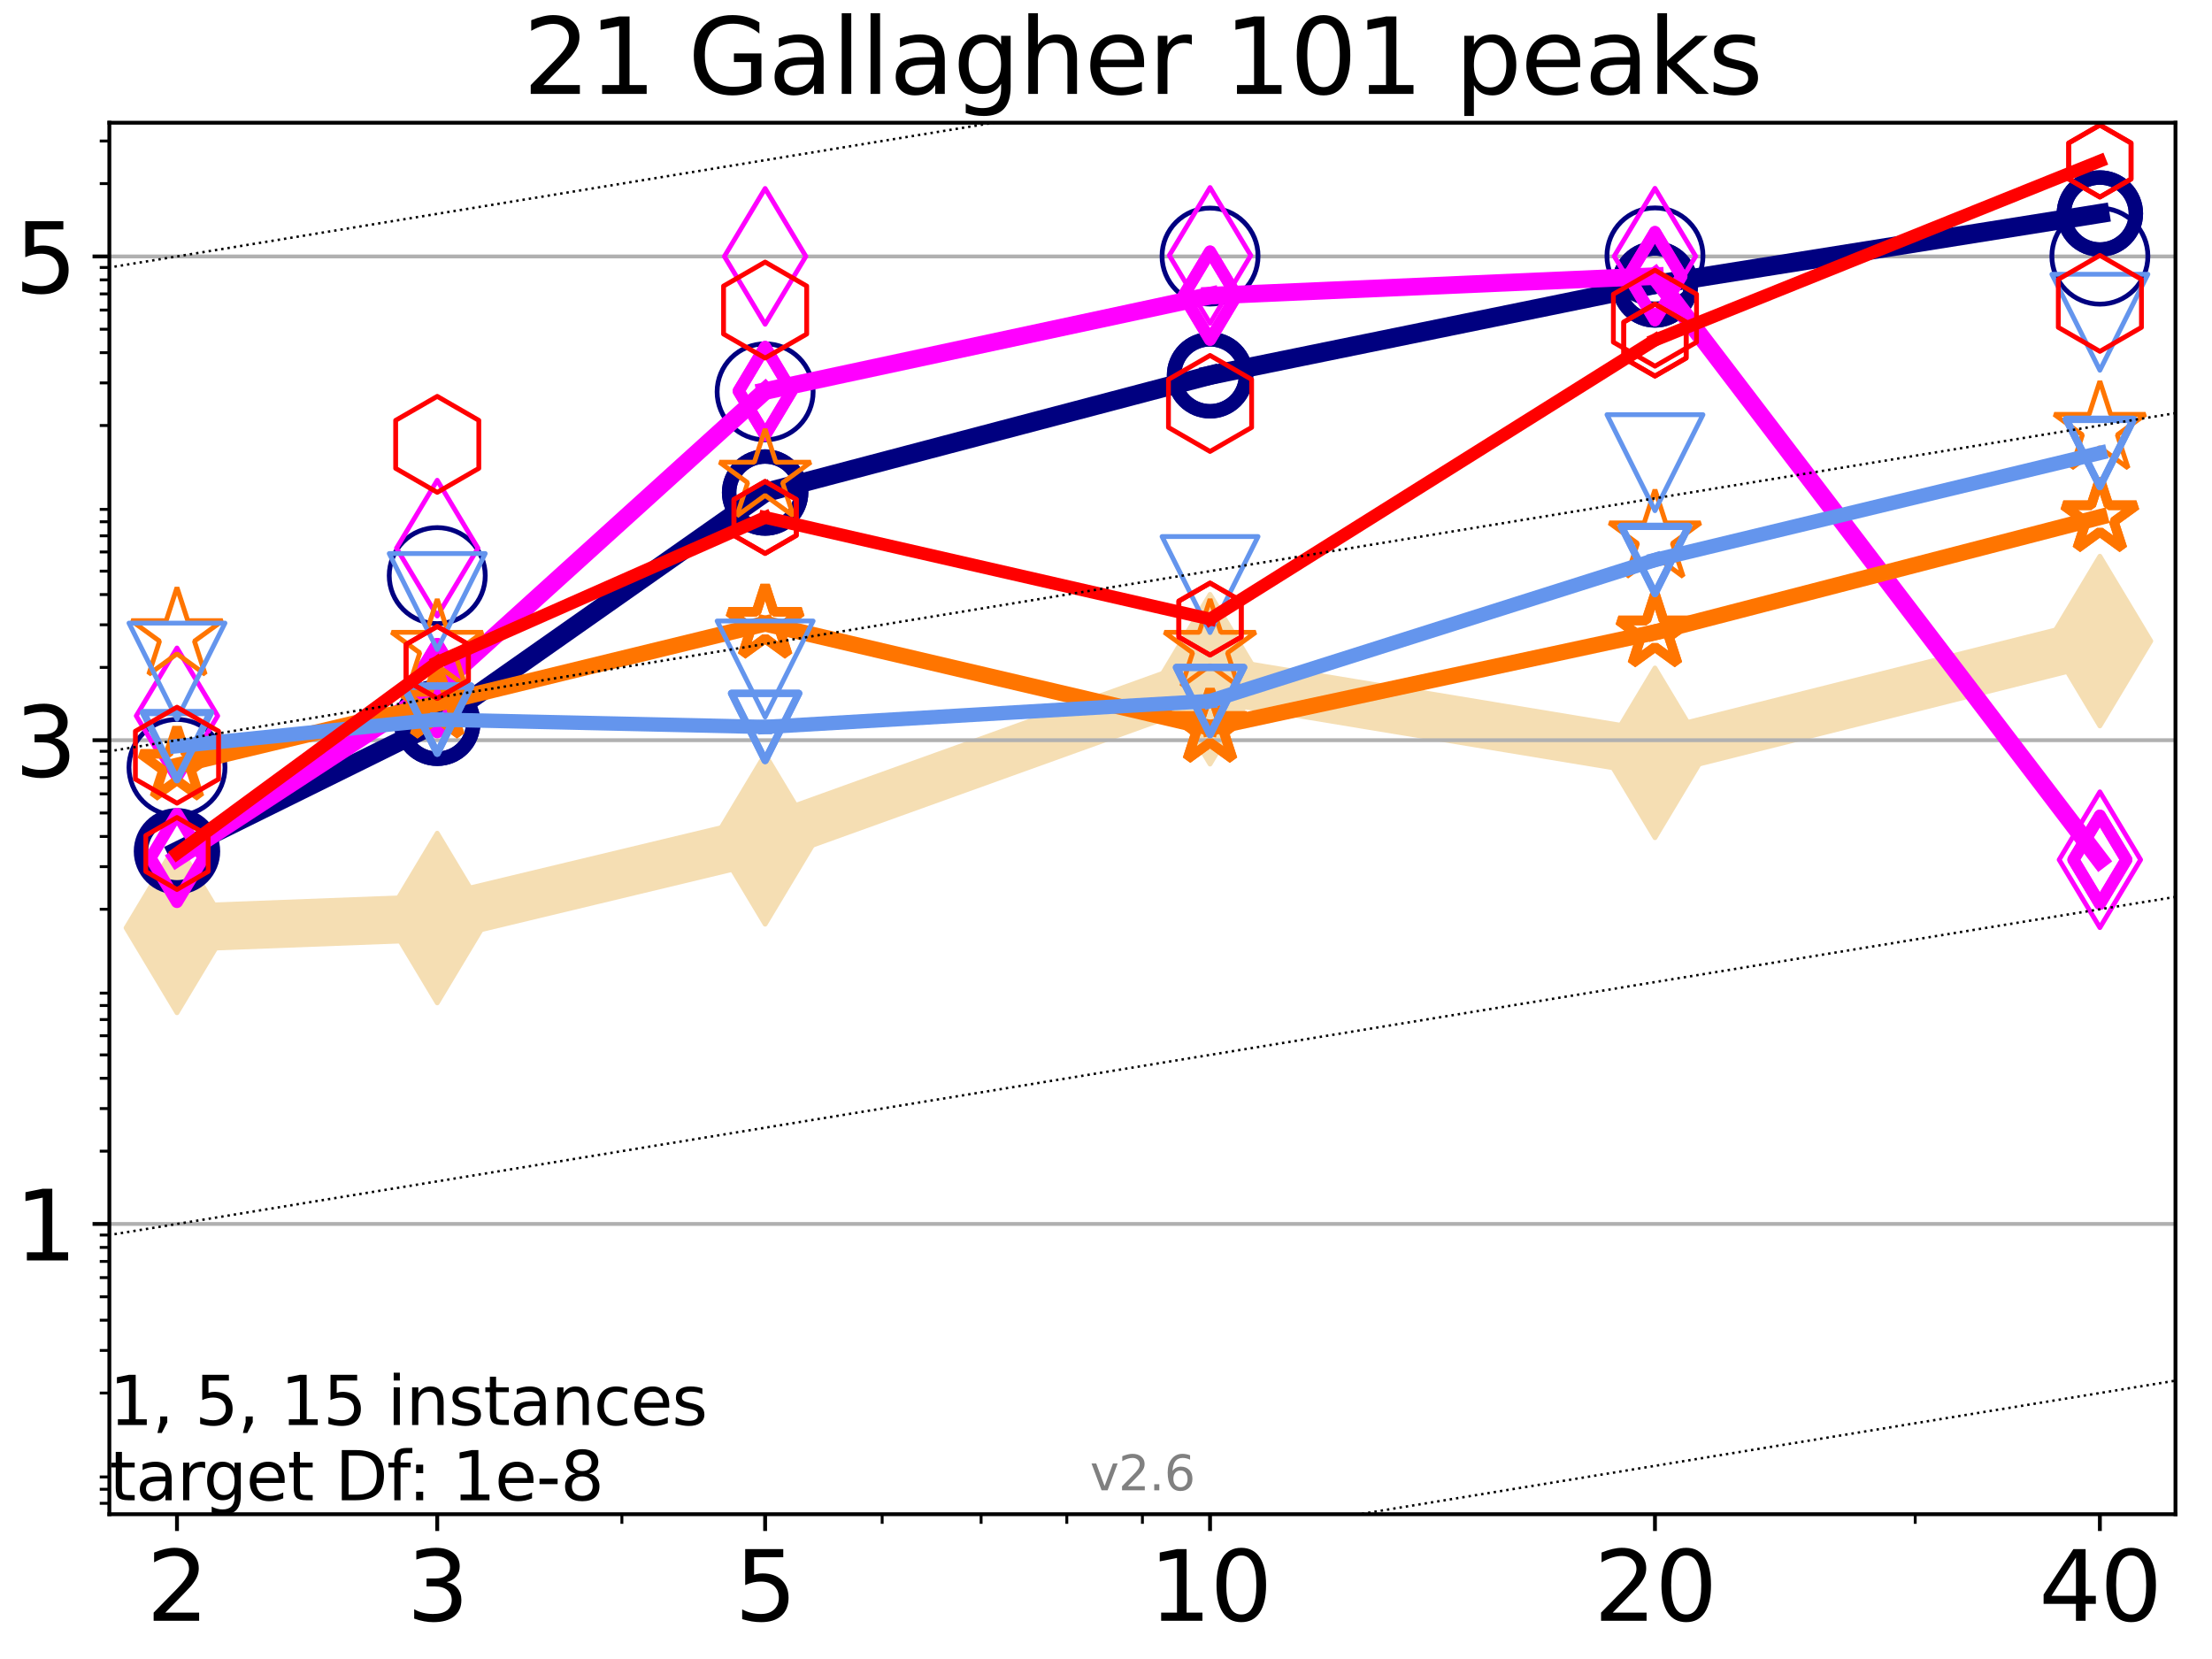 <?xml version="1.0" encoding="utf-8" standalone="no"?>
<!DOCTYPE svg PUBLIC "-//W3C//DTD SVG 1.1//EN"
  "http://www.w3.org/Graphics/SVG/1.1/DTD/svg11.dtd">
<svg xmlns:xlink="http://www.w3.org/1999/xlink" width="460.8pt" height="345.6pt" viewBox="0 0 460.8 345.6" xmlns="http://www.w3.org/2000/svg" version="1.1">
 <defs>
  <style type="text/css">*{stroke-linejoin: round; stroke-linecap: butt}</style>
 </defs>
 <g id="figure_1">
  <g id="patch_1">
   <path d="M 0 345.6 
L 460.8 345.6 
L 460.8 0 
L 0 0 
z
" style="fill: #ffffff"/>
  </g>
  <g id="axes_1">
   <g id="patch_2">
    <path d="M 22.78 315.44 
L 453.192 315.44 
L 453.192 25.56 
L 22.78 25.56 
z
" style="fill: #ffffff"/>
   </g>
   <g id="line2d_1">
    <path d="M 36.868 193.297 
L 91.085 191.241 
L 159.39 174.847 
L 252.074 141.499 
L 344.758 156.831 
L 437.443 133.548 
" clip-path="url(#pf8ba780c6e)" style="fill: none; stroke: #f5deb3; stroke-width: 10; stroke-linecap: square"/>
    <defs>
     <path id="m708b7baf75" d="M -0 17.678 
L 10.607 0 
L 0 -17.678 
L -10.607 -0 
z
" style="stroke: #f5deb3; stroke-linejoin: miter"/>
    </defs>
    <g clip-path="url(#pf8ba780c6e)">
     <use xlink:href="#m708b7baf75" x="36.868" y="193.297" style="fill: #f5deb3; stroke: #f5deb3; stroke-linejoin: miter"/>
     <use xlink:href="#m708b7baf75" x="91.085" y="191.241" style="fill: #f5deb3; stroke: #f5deb3; stroke-linejoin: miter"/>
     <use xlink:href="#m708b7baf75" x="159.39" y="174.847" style="fill: #f5deb3; stroke: #f5deb3; stroke-linejoin: miter"/>
     <use xlink:href="#m708b7baf75" x="252.074" y="141.499" style="fill: #f5deb3; stroke: #f5deb3; stroke-linejoin: miter"/>
     <use xlink:href="#m708b7baf75" x="344.758" y="156.831" style="fill: #f5deb3; stroke: #f5deb3; stroke-linejoin: miter"/>
     <use xlink:href="#m708b7baf75" x="437.443" y="133.548" style="fill: #f5deb3; stroke: #f5deb3; stroke-linejoin: miter"/>
    </g>
   </g>
   <g id="matplotlib.axis_1">
    <g id="xtick_1">
     <g id="line2d_2">
      <defs>
       <path id="m4e458f4259" d="M 0 0 
L 0 3.5 
" style="stroke: #000000; stroke-width: 0.8"/>
      </defs>
      <g>
       <use xlink:href="#m4e458f4259" x="36.868" y="315.44" style="stroke: #000000; stroke-width: 0.8"/>
      </g>
     </g>
     <g id="text_1">
      <!-- 2 -->
      <g transform="translate(30.506 337.637)scale(0.2 -0.2)">
       <defs>
        <path id="DejaVuSans-32" d="M 1228 531 
L 3431 531 
L 3431 0 
L 469 0 
L 469 531 
Q 828 903 1448 1529 
Q 2069 2156 2228 2338 
Q 2531 2678 2651 2914 
Q 2772 3150 2772 3378 
Q 2772 3750 2511 3984 
Q 2250 4219 1831 4219 
Q 1534 4219 1204 4116 
Q 875 4013 500 3803 
L 500 4441 
Q 881 4594 1212 4672 
Q 1544 4750 1819 4750 
Q 2544 4750 2975 4387 
Q 3406 4025 3406 3419 
Q 3406 3131 3298 2873 
Q 3191 2616 2906 2266 
Q 2828 2175 2409 1742 
Q 1991 1309 1228 531 
z
" transform="scale(0.016)"/>
       </defs>
       <use xlink:href="#DejaVuSans-32"/>
      </g>
     </g>
    </g>
    <g id="xtick_2">
     <g id="line2d_3">
      <g>
       <use xlink:href="#m4e458f4259" x="91.085" y="315.44" style="stroke: #000000; stroke-width: 0.8"/>
      </g>
     </g>
     <g id="text_2">
      <!-- 3 -->
      <g transform="translate(84.723 337.637)scale(0.2 -0.2)">
       <defs>
        <path id="DejaVuSans-33" d="M 2597 2516 
Q 3050 2419 3304 2112 
Q 3559 1806 3559 1356 
Q 3559 666 3084 287 
Q 2609 -91 1734 -91 
Q 1441 -91 1130 -33 
Q 819 25 488 141 
L 488 750 
Q 750 597 1062 519 
Q 1375 441 1716 441 
Q 2309 441 2620 675 
Q 2931 909 2931 1356 
Q 2931 1769 2642 2001 
Q 2353 2234 1838 2234 
L 1294 2234 
L 1294 2753 
L 1863 2753 
Q 2328 2753 2575 2939 
Q 2822 3125 2822 3475 
Q 2822 3834 2567 4026 
Q 2313 4219 1838 4219 
Q 1578 4219 1281 4162 
Q 984 4106 628 3988 
L 628 4550 
Q 988 4650 1302 4700 
Q 1616 4750 1894 4750 
Q 2613 4750 3031 4423 
Q 3450 4097 3450 3541 
Q 3450 3153 3228 2886 
Q 3006 2619 2597 2516 
z
" transform="scale(0.016)"/>
       </defs>
       <use xlink:href="#DejaVuSans-33"/>
      </g>
     </g>
    </g>
    <g id="xtick_3">
     <g id="line2d_4">
      <g>
       <use xlink:href="#m4e458f4259" x="159.39" y="315.44" style="stroke: #000000; stroke-width: 0.8"/>
      </g>
     </g>
     <g id="text_3">
      <!-- 5 -->
      <g transform="translate(153.028 337.637)scale(0.2 -0.2)">
       <defs>
        <path id="DejaVuSans-35" d="M 691 4666 
L 3169 4666 
L 3169 4134 
L 1269 4134 
L 1269 2991 
Q 1406 3038 1543 3061 
Q 1681 3084 1819 3084 
Q 2600 3084 3056 2656 
Q 3513 2228 3513 1497 
Q 3513 744 3044 326 
Q 2575 -91 1722 -91 
Q 1428 -91 1123 -41 
Q 819 9 494 109 
L 494 744 
Q 775 591 1075 516 
Q 1375 441 1709 441 
Q 2250 441 2565 725 
Q 2881 1009 2881 1497 
Q 2881 1984 2565 2268 
Q 2250 2553 1709 2553 
Q 1456 2553 1204 2497 
Q 953 2441 691 2322 
L 691 4666 
z
" transform="scale(0.016)"/>
       </defs>
       <use xlink:href="#DejaVuSans-35"/>
      </g>
     </g>
    </g>
    <g id="xtick_4">
     <g id="line2d_5">
      <g>
       <use xlink:href="#m4e458f4259" x="252.074" y="315.44" style="stroke: #000000; stroke-width: 0.8"/>
      </g>
     </g>
     <g id="text_4">
      <!-- 10 -->
      <g transform="translate(239.349 337.637)scale(0.2 -0.2)">
       <defs>
        <path id="DejaVuSans-31" d="M 794 531 
L 1825 531 
L 1825 4091 
L 703 3866 
L 703 4441 
L 1819 4666 
L 2450 4666 
L 2450 531 
L 3481 531 
L 3481 0 
L 794 0 
L 794 531 
z
" transform="scale(0.016)"/>
        <path id="DejaVuSans-30" d="M 2034 4250 
Q 1547 4250 1301 3770 
Q 1056 3291 1056 2328 
Q 1056 1369 1301 889 
Q 1547 409 2034 409 
Q 2525 409 2770 889 
Q 3016 1369 3016 2328 
Q 3016 3291 2770 3770 
Q 2525 4250 2034 4250 
z
M 2034 4750 
Q 2819 4750 3233 4129 
Q 3647 3509 3647 2328 
Q 3647 1150 3233 529 
Q 2819 -91 2034 -91 
Q 1250 -91 836 529 
Q 422 1150 422 2328 
Q 422 3509 836 4129 
Q 1250 4750 2034 4750 
z
" transform="scale(0.016)"/>
       </defs>
       <use xlink:href="#DejaVuSans-31"/>
       <use xlink:href="#DejaVuSans-30" x="63.623"/>
      </g>
     </g>
    </g>
    <g id="xtick_5">
     <g id="line2d_6">
      <g>
       <use xlink:href="#m4e458f4259" x="344.758" y="315.44" style="stroke: #000000; stroke-width: 0.8"/>
      </g>
     </g>
     <g id="text_5">
      <!-- 20 -->
      <g transform="translate(332.033 337.637)scale(0.2 -0.2)">
       <use xlink:href="#DejaVuSans-32"/>
       <use xlink:href="#DejaVuSans-30" x="63.623"/>
      </g>
     </g>
    </g>
    <g id="xtick_6">
     <g id="line2d_7">
      <g>
       <use xlink:href="#m4e458f4259" x="437.443" y="315.44" style="stroke: #000000; stroke-width: 0.8"/>
      </g>
     </g>
     <g id="text_6">
      <!-- 40 -->
      <g transform="translate(424.718 337.637)scale(0.2 -0.2)">
       <defs>
        <path id="DejaVuSans-34" d="M 2419 4116 
L 825 1625 
L 2419 1625 
L 2419 4116 
z
M 2253 4666 
L 3047 4666 
L 3047 1625 
L 3713 1625 
L 3713 1100 
L 3047 1100 
L 3047 0 
L 2419 0 
L 2419 1100 
L 313 1100 
L 313 1709 
L 2253 4666 
z
" transform="scale(0.016)"/>
       </defs>
       <use xlink:href="#DejaVuSans-34"/>
       <use xlink:href="#DejaVuSans-30" x="63.623"/>
      </g>
     </g>
    </g>
    <g id="xtick_7">
     <g id="line2d_8">
      <defs>
       <path id="m55a3ae2975" d="M 0 0 
L 0 2 
" style="stroke: #000000; stroke-width: 0.6"/>
      </defs>
      <g>
       <use xlink:href="#m55a3ae2975" x="129.552" y="315.44" style="stroke: #000000; stroke-width: 0.6"/>
      </g>
     </g>
    </g>
    <g id="xtick_8">
     <g id="line2d_9">
      <g>
       <use xlink:href="#m55a3ae2975" x="183.769" y="315.44" style="stroke: #000000; stroke-width: 0.6"/>
      </g>
     </g>
    </g>
    <g id="xtick_9">
     <g id="line2d_10">
      <g>
       <use xlink:href="#m55a3ae2975" x="204.381" y="315.44" style="stroke: #000000; stroke-width: 0.6"/>
      </g>
     </g>
    </g>
    <g id="xtick_10">
     <g id="line2d_11">
      <g>
       <use xlink:href="#m55a3ae2975" x="222.237" y="315.44" style="stroke: #000000; stroke-width: 0.6"/>
      </g>
     </g>
    </g>
    <g id="xtick_11">
     <g id="line2d_12">
      <g>
       <use xlink:href="#m55a3ae2975" x="237.986" y="315.44" style="stroke: #000000; stroke-width: 0.6"/>
      </g>
     </g>
    </g>
    <g id="xtick_12">
     <g id="line2d_13">
      <g>
       <use xlink:href="#m55a3ae2975" x="398.975" y="315.44" style="stroke: #000000; stroke-width: 0.6"/>
      </g>
     </g>
    </g>
   </g>
   <g id="matplotlib.axis_2">
    <g id="ytick_1">
     <g id="line2d_14">
      <path d="M 22.78 254.974 
L 453.192 254.974 
" clip-path="url(#pf8ba780c6e)" style="fill: none; stroke: #b0b0b0; stroke-width: 0.8; stroke-linecap: square"/>
     </g>
     <g id="line2d_15">
      <defs>
       <path id="m5576e4baea" d="M 0 0 
L -3.5 0 
" style="stroke: #000000; stroke-width: 0.8"/>
      </defs>
      <g>
       <use xlink:href="#m5576e4baea" x="22.78" y="254.974" style="stroke: #000000; stroke-width: 0.8"/>
      </g>
     </g>
     <g id="text_7">
      <!-- 1 -->
      <g transform="translate(3.055 262.572)scale(0.2 -0.2)">
       <use xlink:href="#DejaVuSans-31"/>
      </g>
     </g>
    </g>
    <g id="ytick_2">
     <g id="line2d_16">
      <path d="M 22.78 154.196 
L 453.192 154.196 
" clip-path="url(#pf8ba780c6e)" style="fill: none; stroke: #b0b0b0; stroke-width: 0.8; stroke-linecap: square"/>
     </g>
     <g id="line2d_17">
      <g>
       <use xlink:href="#m5576e4baea" x="22.78" y="154.196" style="stroke: #000000; stroke-width: 0.8"/>
      </g>
     </g>
     <g id="text_8">
      <!-- 3 -->
      <g transform="translate(3.055 161.795)scale(0.2 -0.2)">
       <use xlink:href="#DejaVuSans-33"/>
      </g>
     </g>
    </g>
    <g id="ytick_3">
     <g id="line2d_18">
      <path d="M 22.78 53.419 
L 453.192 53.419 
" clip-path="url(#pf8ba780c6e)" style="fill: none; stroke: #b0b0b0; stroke-width: 0.8; stroke-linecap: square"/>
     </g>
     <g id="line2d_19">
      <g>
       <use xlink:href="#m5576e4baea" x="22.78" y="53.419" style="stroke: #000000; stroke-width: 0.8"/>
      </g>
     </g>
     <g id="text_9">
      <!-- 5 -->
      <g transform="translate(3.055 61.017)scale(0.2 -0.2)">
       <use xlink:href="#DejaVuSans-35"/>
      </g>
     </g>
    </g>
    <g id="ytick_4">
     <g id="line2d_20">
      <defs>
       <path id="m12d1978dfc" d="M 0 0 
L -2 0 
" style="stroke: #000000; stroke-width: 0.6"/>
      </defs>
      <g>
       <use xlink:href="#m12d1978dfc" x="22.78" y="313.168" style="stroke: #000000; stroke-width: 0.6"/>
      </g>
     </g>
    </g>
    <g id="ytick_5">
     <g id="line2d_21">
      <g>
       <use xlink:href="#m12d1978dfc" x="22.78" y="310.245" style="stroke: #000000; stroke-width: 0.6"/>
      </g>
     </g>
    </g>
    <g id="ytick_6">
     <g id="line2d_22">
      <g>
       <use xlink:href="#m12d1978dfc" x="22.78" y="307.668" style="stroke: #000000; stroke-width: 0.6"/>
      </g>
     </g>
    </g>
    <g id="ytick_7">
     <g id="line2d_23">
      <g>
       <use xlink:href="#m12d1978dfc" x="22.78" y="290.194" style="stroke: #000000; stroke-width: 0.6"/>
      </g>
     </g>
    </g>
    <g id="ytick_8">
     <g id="line2d_24">
      <g>
       <use xlink:href="#m12d1978dfc" x="22.78" y="281.321" style="stroke: #000000; stroke-width: 0.6"/>
      </g>
     </g>
    </g>
    <g id="ytick_9">
     <g id="line2d_25">
      <g>
       <use xlink:href="#m12d1978dfc" x="22.78" y="275.025" style="stroke: #000000; stroke-width: 0.6"/>
      </g>
     </g>
    </g>
    <g id="ytick_10">
     <g id="line2d_26">
      <g>
       <use xlink:href="#m12d1978dfc" x="22.78" y="270.142" style="stroke: #000000; stroke-width: 0.6"/>
      </g>
     </g>
    </g>
    <g id="ytick_11">
     <g id="line2d_27">
      <g>
       <use xlink:href="#m12d1978dfc" x="22.78" y="266.152" style="stroke: #000000; stroke-width: 0.6"/>
      </g>
     </g>
    </g>
    <g id="ytick_12">
     <g id="line2d_28">
      <g>
       <use xlink:href="#m12d1978dfc" x="22.78" y="262.779" style="stroke: #000000; stroke-width: 0.6"/>
      </g>
     </g>
    </g>
    <g id="ytick_13">
     <g id="line2d_29">
      <g>
       <use xlink:href="#m12d1978dfc" x="22.78" y="259.857" style="stroke: #000000; stroke-width: 0.6"/>
      </g>
     </g>
    </g>
    <g id="ytick_14">
     <g id="line2d_30">
      <g>
       <use xlink:href="#m12d1978dfc" x="22.78" y="257.279" style="stroke: #000000; stroke-width: 0.6"/>
      </g>
     </g>
    </g>
    <g id="ytick_15">
     <g id="line2d_31">
      <g>
       <use xlink:href="#m12d1978dfc" x="22.78" y="239.805" style="stroke: #000000; stroke-width: 0.6"/>
      </g>
     </g>
    </g>
    <g id="ytick_16">
     <g id="line2d_32">
      <g>
       <use xlink:href="#m12d1978dfc" x="22.78" y="230.932" style="stroke: #000000; stroke-width: 0.6"/>
      </g>
     </g>
    </g>
    <g id="ytick_17">
     <g id="line2d_33">
      <g>
       <use xlink:href="#m12d1978dfc" x="22.78" y="224.636" style="stroke: #000000; stroke-width: 0.6"/>
      </g>
     </g>
    </g>
    <g id="ytick_18">
     <g id="line2d_34">
      <g>
       <use xlink:href="#m12d1978dfc" x="22.78" y="219.753" style="stroke: #000000; stroke-width: 0.6"/>
      </g>
     </g>
    </g>
    <g id="ytick_19">
     <g id="line2d_35">
      <g>
       <use xlink:href="#m12d1978dfc" x="22.78" y="215.763" style="stroke: #000000; stroke-width: 0.6"/>
      </g>
     </g>
    </g>
    <g id="ytick_20">
     <g id="line2d_36">
      <g>
       <use xlink:href="#m12d1978dfc" x="22.78" y="212.39" style="stroke: #000000; stroke-width: 0.6"/>
      </g>
     </g>
    </g>
    <g id="ytick_21">
     <g id="line2d_37">
      <g>
       <use xlink:href="#m12d1978dfc" x="22.78" y="209.468" style="stroke: #000000; stroke-width: 0.6"/>
      </g>
     </g>
    </g>
    <g id="ytick_22">
     <g id="line2d_38">
      <g>
       <use xlink:href="#m12d1978dfc" x="22.78" y="206.89" style="stroke: #000000; stroke-width: 0.6"/>
      </g>
     </g>
    </g>
    <g id="ytick_23">
     <g id="line2d_39">
      <g>
       <use xlink:href="#m12d1978dfc" x="22.78" y="189.416" style="stroke: #000000; stroke-width: 0.6"/>
      </g>
     </g>
    </g>
    <g id="ytick_24">
     <g id="line2d_40">
      <g>
       <use xlink:href="#m12d1978dfc" x="22.78" y="180.543" style="stroke: #000000; stroke-width: 0.6"/>
      </g>
     </g>
    </g>
    <g id="ytick_25">
     <g id="line2d_41">
      <g>
       <use xlink:href="#m12d1978dfc" x="22.78" y="174.248" style="stroke: #000000; stroke-width: 0.6"/>
      </g>
     </g>
    </g>
    <g id="ytick_26">
     <g id="line2d_42">
      <g>
       <use xlink:href="#m12d1978dfc" x="22.78" y="169.365" style="stroke: #000000; stroke-width: 0.6"/>
      </g>
     </g>
    </g>
    <g id="ytick_27">
     <g id="line2d_43">
      <g>
       <use xlink:href="#m12d1978dfc" x="22.78" y="165.375" style="stroke: #000000; stroke-width: 0.6"/>
      </g>
     </g>
    </g>
    <g id="ytick_28">
     <g id="line2d_44">
      <g>
       <use xlink:href="#m12d1978dfc" x="22.78" y="162.001" style="stroke: #000000; stroke-width: 0.6"/>
      </g>
     </g>
    </g>
    <g id="ytick_29">
     <g id="line2d_45">
      <g>
       <use xlink:href="#m12d1978dfc" x="22.78" y="159.079" style="stroke: #000000; stroke-width: 0.6"/>
      </g>
     </g>
    </g>
    <g id="ytick_30">
     <g id="line2d_46">
      <g>
       <use xlink:href="#m12d1978dfc" x="22.78" y="156.502" style="stroke: #000000; stroke-width: 0.6"/>
      </g>
     </g>
    </g>
    <g id="ytick_31">
     <g id="line2d_47">
      <g>
       <use xlink:href="#m12d1978dfc" x="22.78" y="139.028" style="stroke: #000000; stroke-width: 0.6"/>
      </g>
     </g>
    </g>
    <g id="ytick_32">
     <g id="line2d_48">
      <g>
       <use xlink:href="#m12d1978dfc" x="22.78" y="130.155" style="stroke: #000000; stroke-width: 0.6"/>
      </g>
     </g>
    </g>
    <g id="ytick_33">
     <g id="line2d_49">
      <g>
       <use xlink:href="#m12d1978dfc" x="22.78" y="123.859" style="stroke: #000000; stroke-width: 0.6"/>
      </g>
     </g>
    </g>
    <g id="ytick_34">
     <g id="line2d_50">
      <g>
       <use xlink:href="#m12d1978dfc" x="22.78" y="118.976" style="stroke: #000000; stroke-width: 0.6"/>
      </g>
     </g>
    </g>
    <g id="ytick_35">
     <g id="line2d_51">
      <g>
       <use xlink:href="#m12d1978dfc" x="22.78" y="114.986" style="stroke: #000000; stroke-width: 0.6"/>
      </g>
     </g>
    </g>
    <g id="ytick_36">
     <g id="line2d_52">
      <g>
       <use xlink:href="#m12d1978dfc" x="22.78" y="111.613" style="stroke: #000000; stroke-width: 0.6"/>
      </g>
     </g>
    </g>
    <g id="ytick_37">
     <g id="line2d_53">
      <g>
       <use xlink:href="#m12d1978dfc" x="22.78" y="108.691" style="stroke: #000000; stroke-width: 0.6"/>
      </g>
     </g>
    </g>
    <g id="ytick_38">
     <g id="line2d_54">
      <g>
       <use xlink:href="#m12d1978dfc" x="22.78" y="106.113" style="stroke: #000000; stroke-width: 0.6"/>
      </g>
     </g>
    </g>
    <g id="ytick_39">
     <g id="line2d_55">
      <g>
       <use xlink:href="#m12d1978dfc" x="22.78" y="88.639" style="stroke: #000000; stroke-width: 0.6"/>
      </g>
     </g>
    </g>
    <g id="ytick_40">
     <g id="line2d_56">
      <g>
       <use xlink:href="#m12d1978dfc" x="22.78" y="79.766" style="stroke: #000000; stroke-width: 0.6"/>
      </g>
     </g>
    </g>
    <g id="ytick_41">
     <g id="line2d_57">
      <g>
       <use xlink:href="#m12d1978dfc" x="22.78" y="73.47" style="stroke: #000000; stroke-width: 0.6"/>
      </g>
     </g>
    </g>
    <g id="ytick_42">
     <g id="line2d_58">
      <g>
       <use xlink:href="#m12d1978dfc" x="22.78" y="68.587" style="stroke: #000000; stroke-width: 0.6"/>
      </g>
     </g>
    </g>
    <g id="ytick_43">
     <g id="line2d_59">
      <g>
       <use xlink:href="#m12d1978dfc" x="22.78" y="64.597" style="stroke: #000000; stroke-width: 0.6"/>
      </g>
     </g>
    </g>
    <g id="ytick_44">
     <g id="line2d_60">
      <g>
       <use xlink:href="#m12d1978dfc" x="22.78" y="61.224" style="stroke: #000000; stroke-width: 0.6"/>
      </g>
     </g>
    </g>
    <g id="ytick_45">
     <g id="line2d_61">
      <g>
       <use xlink:href="#m12d1978dfc" x="22.78" y="58.302" style="stroke: #000000; stroke-width: 0.6"/>
      </g>
     </g>
    </g>
    <g id="ytick_46">
     <g id="line2d_62">
      <g>
       <use xlink:href="#m12d1978dfc" x="22.78" y="55.724" style="stroke: #000000; stroke-width: 0.6"/>
      </g>
     </g>
    </g>
    <g id="ytick_47">
     <g id="line2d_63">
      <g>
       <use xlink:href="#m12d1978dfc" x="22.78" y="38.25" style="stroke: #000000; stroke-width: 0.6"/>
      </g>
     </g>
    </g>
    <g id="ytick_48">
     <g id="line2d_64">
      <g>
       <use xlink:href="#m12d1978dfc" x="22.78" y="29.377" style="stroke: #000000; stroke-width: 0.6"/>
      </g>
     </g>
    </g>
   </g>
   <g id="line2d_65">
    <path d="M 36.868 177.346 
L 91.085 150.569 
" clip-path="url(#pf8ba780c6e)" style="fill: none; stroke: #000080; stroke-width: 4; stroke-linecap: square"/>
    <defs>
     <path id="m4d6fecb166" d="M 0 7.5 
C 1.989 7.5 3.897 6.71 5.303 5.303 
C 6.71 3.897 7.5 1.989 7.5 0 
C 7.5 -1.989 6.71 -3.897 5.303 -5.303 
C 3.897 -6.71 1.989 -7.5 0 -7.5 
C -1.989 -7.5 -3.897 -6.71 -5.303 -5.303 
C -6.71 -3.897 -7.5 -1.989 -7.5 0 
C -7.5 1.989 -6.71 3.897 -5.303 5.303 
C -3.897 6.71 -1.989 7.5 0 7.5 
z
" style="stroke: #000080; stroke-width: 3"/>
    </defs>
    <g clip-path="url(#pf8ba780c6e)">
     <use xlink:href="#m4d6fecb166" x="36.868" y="177.346" style="fill-opacity: 0; stroke: #000080; stroke-width: 3"/>
     <use xlink:href="#m4d6fecb166" x="91.085" y="150.569" style="fill-opacity: 0; stroke: #000080; stroke-width: 3"/>
    </g>
   </g>
   <g id="line2d_66">
    <path d="M 91.085 150.569 
L 159.39 102.6 
" clip-path="url(#pf8ba780c6e)" style="fill: none; stroke: #000080; stroke-width: 4; stroke-linecap: square"/>
    <g clip-path="url(#pf8ba780c6e)">
     <use xlink:href="#m4d6fecb166" x="91.085" y="150.569" style="fill-opacity: 0; stroke: #000080; stroke-width: 3"/>
     <use xlink:href="#m4d6fecb166" x="159.39" y="102.6" style="fill-opacity: 0; stroke: #000080; stroke-width: 3"/>
    </g>
   </g>
   <g id="line2d_67">
    <path d="M 159.39 102.6 
L 252.074 78.179 
" clip-path="url(#pf8ba780c6e)" style="fill: none; stroke: #000080; stroke-width: 4; stroke-linecap: square"/>
    <g clip-path="url(#pf8ba780c6e)">
     <use xlink:href="#m4d6fecb166" x="159.39" y="102.6" style="fill-opacity: 0; stroke: #000080; stroke-width: 3"/>
     <use xlink:href="#m4d6fecb166" x="252.074" y="78.179" style="fill-opacity: 0; stroke: #000080; stroke-width: 3"/>
    </g>
   </g>
   <g id="line2d_68">
    <path d="M 252.074 78.179 
L 344.758 59.253 
" clip-path="url(#pf8ba780c6e)" style="fill: none; stroke: #000080; stroke-width: 4; stroke-linecap: square"/>
    <g clip-path="url(#pf8ba780c6e)">
     <use xlink:href="#m4d6fecb166" x="252.074" y="78.179" style="fill-opacity: 0; stroke: #000080; stroke-width: 3"/>
     <use xlink:href="#m4d6fecb166" x="344.758" y="59.253" style="fill-opacity: 0; stroke: #000080; stroke-width: 3"/>
    </g>
   </g>
   <g id="line2d_69">
    <path d="M 344.758 59.253 
L 437.443 44.483 
" clip-path="url(#pf8ba780c6e)" style="fill: none; stroke: #000080; stroke-width: 4; stroke-linecap: square"/>
    <g clip-path="url(#pf8ba780c6e)">
     <use xlink:href="#m4d6fecb166" x="344.758" y="59.253" style="fill-opacity: 0; stroke: #000080; stroke-width: 3"/>
     <use xlink:href="#m4d6fecb166" x="437.443" y="44.483" style="fill-opacity: 0; stroke: #000080; stroke-width: 3"/>
    </g>
   </g>
   <g id="line2d_70">
    <path d="M 437.443 44.483 
" clip-path="url(#pf8ba780c6e)" style="fill: none; stroke: #000080; stroke-width: 4; stroke-linecap: square"/>
    <g clip-path="url(#pf8ba780c6e)">
     <use xlink:href="#m4d6fecb166" x="437.443" y="44.483" style="fill-opacity: 0; stroke: #000080; stroke-width: 3"/>
    </g>
   </g>
   <g id="line2d_71"/>
   <g id="line2d_72">
    <defs>
     <path id="ma691bfbd02" d="M 0 10 
C 2.652 10 5.196 8.946 7.071 7.071 
C 8.946 5.196 10 2.652 10 0 
C 10 -2.652 8.946 -5.196 7.071 -7.071 
C 5.196 -8.946 2.652 -10 0 -10 
C -2.652 -10 -5.196 -8.946 -7.071 -7.071 
C -8.946 -5.196 -10 -2.652 -10 0 
C -10 2.652 -8.946 5.196 -7.071 7.071 
C -5.196 8.946 -2.652 10 0 10 
z
" style="stroke: #000080"/>
    </defs>
    <g clip-path="url(#pf8ba780c6e)">
     <use xlink:href="#ma691bfbd02" x="36.868" y="159.873" style="fill-opacity: 0; stroke: #000080"/>
     <use xlink:href="#ma691bfbd02" x="91.085" y="119.912" style="fill-opacity: 0; stroke: #000080"/>
     <use xlink:href="#ma691bfbd02" x="159.39" y="81.623" style="fill-opacity: 0; stroke: #000080"/>
     <use xlink:href="#ma691bfbd02" x="252.074" y="53.347" style="fill-opacity: 0; stroke: #000080"/>
     <use xlink:href="#ma691bfbd02" x="344.758" y="53.31" style="fill-opacity: 0; stroke: #000080"/>
     <use xlink:href="#ma691bfbd02" x="437.443" y="53.36" style="fill-opacity: 0; stroke: #000080"/>
    </g>
   </g>
   <g id="line2d_73">
    <path d="M 36.868 178.724 
L 91.085 143.329 
" clip-path="url(#pf8ba780c6e)" style="fill: none; stroke: #ff00ff; stroke-width: 3.667; stroke-linecap: square"/>
    <defs>
     <path id="m3dea1b6d30" d="M -0 9.192 
L 5.515 0 
L 0 -9.192 
L -5.515 -0 
z
" style="stroke: #ff00ff; stroke-width: 2.5; stroke-linejoin: miter"/>
    </defs>
    <g clip-path="url(#pf8ba780c6e)">
     <use xlink:href="#m3dea1b6d30" x="36.868" y="178.724" style="fill-opacity: 0; stroke: #ff00ff; stroke-width: 2.5; stroke-linejoin: miter"/>
     <use xlink:href="#m3dea1b6d30" x="91.085" y="143.329" style="fill-opacity: 0; stroke: #ff00ff; stroke-width: 2.5; stroke-linejoin: miter"/>
    </g>
   </g>
   <g id="line2d_74">
    <path d="M 91.085 143.329 
L 159.39 81.464 
" clip-path="url(#pf8ba780c6e)" style="fill: none; stroke: #ff00ff; stroke-width: 3.667; stroke-linecap: square"/>
    <g clip-path="url(#pf8ba780c6e)">
     <use xlink:href="#m3dea1b6d30" x="91.085" y="143.329" style="fill-opacity: 0; stroke: #ff00ff; stroke-width: 2.5; stroke-linejoin: miter"/>
     <use xlink:href="#m3dea1b6d30" x="159.39" y="81.464" style="fill-opacity: 0; stroke: #ff00ff; stroke-width: 2.5; stroke-linejoin: miter"/>
    </g>
   </g>
   <g id="line2d_75">
    <path d="M 159.39 81.464 
L 252.074 61.588 
" clip-path="url(#pf8ba780c6e)" style="fill: none; stroke: #ff00ff; stroke-width: 3.667; stroke-linecap: square"/>
    <g clip-path="url(#pf8ba780c6e)">
     <use xlink:href="#m3dea1b6d30" x="159.39" y="81.464" style="fill-opacity: 0; stroke: #ff00ff; stroke-width: 2.5; stroke-linejoin: miter"/>
     <use xlink:href="#m3dea1b6d30" x="252.074" y="61.588" style="fill-opacity: 0; stroke: #ff00ff; stroke-width: 2.5; stroke-linejoin: miter"/>
    </g>
   </g>
   <g id="line2d_76">
    <path d="M 252.074 61.588 
L 344.758 57.522 
" clip-path="url(#pf8ba780c6e)" style="fill: none; stroke: #ff00ff; stroke-width: 3.667; stroke-linecap: square"/>
    <g clip-path="url(#pf8ba780c6e)">
     <use xlink:href="#m3dea1b6d30" x="252.074" y="61.588" style="fill-opacity: 0; stroke: #ff00ff; stroke-width: 2.5; stroke-linejoin: miter"/>
     <use xlink:href="#m3dea1b6d30" x="344.758" y="57.522" style="fill-opacity: 0; stroke: #ff00ff; stroke-width: 2.5; stroke-linejoin: miter"/>
    </g>
   </g>
   <g id="line2d_77">
    <path d="M 344.758 57.522 
L 437.443 179.098 
" clip-path="url(#pf8ba780c6e)" style="fill: none; stroke: #ff00ff; stroke-width: 3.667; stroke-linecap: square"/>
    <g clip-path="url(#pf8ba780c6e)">
     <use xlink:href="#m3dea1b6d30" x="344.758" y="57.522" style="fill-opacity: 0; stroke: #ff00ff; stroke-width: 2.5; stroke-linejoin: miter"/>
     <use xlink:href="#m3dea1b6d30" x="437.443" y="179.098" style="fill-opacity: 0; stroke: #ff00ff; stroke-width: 2.5; stroke-linejoin: miter"/>
    </g>
   </g>
   <g id="line2d_78">
    <path d="M 437.443 179.098 
" clip-path="url(#pf8ba780c6e)" style="fill: none; stroke: #ff00ff; stroke-width: 3.667; stroke-linecap: square"/>
    <g clip-path="url(#pf8ba780c6e)">
     <use xlink:href="#m3dea1b6d30" x="437.443" y="179.098" style="fill-opacity: 0; stroke: #ff00ff; stroke-width: 2.5; stroke-linejoin: miter"/>
    </g>
   </g>
   <g id="line2d_79"/>
   <g id="line2d_80">
    <defs>
     <path id="md690365735" d="M -0 14.142 
L 8.485 0 
L -0 -14.142 
L -8.485 -0 
z
" style="stroke: #ff00ff; stroke-linejoin: miter"/>
    </defs>
    <g clip-path="url(#pf8ba780c6e)">
     <use xlink:href="#md690365735" x="36.868" y="149.13" style="fill-opacity: 0; stroke: #ff00ff; stroke-linejoin: miter"/>
     <use xlink:href="#md690365735" x="91.085" y="114.192" style="fill-opacity: 0; stroke: #ff00ff; stroke-linejoin: miter"/>
     <use xlink:href="#md690365735" x="159.39" y="53.407" style="fill-opacity: 0; stroke: #ff00ff; stroke-linejoin: miter"/>
     <use xlink:href="#md690365735" x="252.074" y="53.206" style="fill-opacity: 0; stroke: #ff00ff; stroke-linejoin: miter"/>
     <use xlink:href="#md690365735" x="344.758" y="53.375" style="fill-opacity: 0; stroke: #ff00ff; stroke-linejoin: miter"/>
     <use xlink:href="#md690365735" x="437.443" y="179.098" style="fill-opacity: 0; stroke: #ff00ff; stroke-linejoin: miter"/>
    </g>
   </g>
   <g id="line2d_81">
    <path d="M 36.868 159.507 
L 91.085 146.567 
" clip-path="url(#pf8ba780c6e)" style="fill: none; stroke: #ff7500; stroke-width: 3.333; stroke-linecap: square"/>
    <defs>
     <path id="mf9195f1ad0" d="M 0 -8 
L -1.796 -2.472 
L -7.608 -2.472 
L -2.906 0.944 
L -4.702 6.472 
L -0 3.056 
L 4.702 6.472 
L 2.906 0.944 
L 7.608 -2.472 
L 1.796 -2.472 
z
" style="stroke: #ff7500; stroke-width: 2; stroke-linejoin: bevel"/>
    </defs>
    <g clip-path="url(#pf8ba780c6e)">
     <use xlink:href="#mf9195f1ad0" x="36.868" y="159.507" style="fill-opacity: 0; stroke: #ff7500; stroke-width: 2; stroke-linejoin: bevel"/>
     <use xlink:href="#mf9195f1ad0" x="91.085" y="146.567" style="fill-opacity: 0; stroke: #ff7500; stroke-width: 2; stroke-linejoin: bevel"/>
    </g>
   </g>
   <g id="line2d_82">
    <path d="M 91.085 146.567 
L 159.39 129.924 
" clip-path="url(#pf8ba780c6e)" style="fill: none; stroke: #ff7500; stroke-width: 3.333; stroke-linecap: square"/>
    <g clip-path="url(#pf8ba780c6e)">
     <use xlink:href="#mf9195f1ad0" x="91.085" y="146.567" style="fill-opacity: 0; stroke: #ff7500; stroke-width: 2; stroke-linejoin: bevel"/>
     <use xlink:href="#mf9195f1ad0" x="159.39" y="129.924" style="fill-opacity: 0; stroke: #ff7500; stroke-width: 2; stroke-linejoin: bevel"/>
    </g>
   </g>
   <g id="line2d_83">
    <path d="M 159.39 129.924 
L 252.074 151.629 
" clip-path="url(#pf8ba780c6e)" style="fill: none; stroke: #ff7500; stroke-width: 3.333; stroke-linecap: square"/>
    <g clip-path="url(#pf8ba780c6e)">
     <use xlink:href="#mf9195f1ad0" x="159.39" y="129.924" style="fill-opacity: 0; stroke: #ff7500; stroke-width: 2; stroke-linejoin: bevel"/>
     <use xlink:href="#mf9195f1ad0" x="252.074" y="151.629" style="fill-opacity: 0; stroke: #ff7500; stroke-width: 2; stroke-linejoin: bevel"/>
    </g>
   </g>
   <g id="line2d_84">
    <path d="M 252.074 151.629 
L 344.758 131.719 
" clip-path="url(#pf8ba780c6e)" style="fill: none; stroke: #ff7500; stroke-width: 3.333; stroke-linecap: square"/>
    <g clip-path="url(#pf8ba780c6e)">
     <use xlink:href="#mf9195f1ad0" x="252.074" y="151.629" style="fill-opacity: 0; stroke: #ff7500; stroke-width: 2; stroke-linejoin: bevel"/>
     <use xlink:href="#mf9195f1ad0" x="344.758" y="131.719" style="fill-opacity: 0; stroke: #ff7500; stroke-width: 2; stroke-linejoin: bevel"/>
    </g>
   </g>
   <g id="line2d_85">
    <path d="M 344.758 131.719 
L 437.443 107.728 
" clip-path="url(#pf8ba780c6e)" style="fill: none; stroke: #ff7500; stroke-width: 3.333; stroke-linecap: square"/>
    <g clip-path="url(#pf8ba780c6e)">
     <use xlink:href="#mf9195f1ad0" x="344.758" y="131.719" style="fill-opacity: 0; stroke: #ff7500; stroke-width: 2; stroke-linejoin: bevel"/>
     <use xlink:href="#mf9195f1ad0" x="437.443" y="107.728" style="fill-opacity: 0; stroke: #ff7500; stroke-width: 2; stroke-linejoin: bevel"/>
    </g>
   </g>
   <g id="line2d_86">
    <path d="M 437.443 107.728 
" clip-path="url(#pf8ba780c6e)" style="fill: none; stroke: #ff7500; stroke-width: 3.333; stroke-linecap: square"/>
    <g clip-path="url(#pf8ba780c6e)">
     <use xlink:href="#mf9195f1ad0" x="437.443" y="107.728" style="fill-opacity: 0; stroke: #ff7500; stroke-width: 2; stroke-linejoin: bevel"/>
    </g>
   </g>
   <g id="line2d_87"/>
   <g id="line2d_88">
    <defs>
     <path id="m57c96c13dd" d="M 0 -10 
L -2.245 -3.09 
L -9.511 -3.09 
L -3.633 1.18 
L -5.878 8.09 
L -0 3.82 
L 5.878 8.09 
L 3.633 1.18 
L 9.511 -3.09 
L 2.245 -3.09 
z
" style="stroke: #ff7500; stroke-linejoin: bevel"/>
    </defs>
    <g clip-path="url(#pf8ba780c6e)">
     <use xlink:href="#m57c96c13dd" x="36.868" y="132.383" style="fill-opacity: 0; stroke: #ff7500; stroke-linejoin: bevel"/>
     <use xlink:href="#m57c96c13dd" x="91.085" y="134.814" style="fill-opacity: 0; stroke: #ff7500; stroke-linejoin: bevel"/>
     <use xlink:href="#m57c96c13dd" x="159.39" y="99.378" style="fill-opacity: 0; stroke: #ff7500; stroke-linejoin: bevel"/>
     <use xlink:href="#m57c96c13dd" x="252.074" y="134.811" style="fill-opacity: 0; stroke: #ff7500; stroke-linejoin: bevel"/>
     <use xlink:href="#m57c96c13dd" x="344.758" y="112.021" style="fill-opacity: 0; stroke: #ff7500; stroke-linejoin: bevel"/>
     <use xlink:href="#m57c96c13dd" x="437.443" y="89.411" style="fill-opacity: 0; stroke: #ff7500; stroke-linejoin: bevel"/>
    </g>
   </g>
   <g id="line2d_89">
    <path d="M 36.868 155.441 
L 91.085 149.91 
" clip-path="url(#pf8ba780c6e)" style="fill: none; stroke: #6495ed; stroke-width: 3; stroke-linecap: square"/>
    <defs>
     <path id="m7e94a89e18" d="M -0 7 
L 7 -7 
L -7 -7 
z
" style="stroke: #6495ed; stroke-width: 1.5; stroke-linejoin: miter"/>
    </defs>
    <g clip-path="url(#pf8ba780c6e)">
     <use xlink:href="#m7e94a89e18" x="36.868" y="155.441" style="fill-opacity: 0; stroke: #6495ed; stroke-width: 1.5; stroke-linejoin: miter"/>
     <use xlink:href="#m7e94a89e18" x="91.085" y="149.91" style="fill-opacity: 0; stroke: #6495ed; stroke-width: 1.5; stroke-linejoin: miter"/>
    </g>
   </g>
   <g id="line2d_90">
    <path d="M 91.085 149.91 
L 159.39 151.435 
" clip-path="url(#pf8ba780c6e)" style="fill: none; stroke: #6495ed; stroke-width: 3; stroke-linecap: square"/>
    <g clip-path="url(#pf8ba780c6e)">
     <use xlink:href="#m7e94a89e18" x="91.085" y="149.91" style="fill-opacity: 0; stroke: #6495ed; stroke-width: 1.5; stroke-linejoin: miter"/>
     <use xlink:href="#m7e94a89e18" x="159.39" y="151.435" style="fill-opacity: 0; stroke: #6495ed; stroke-width: 1.5; stroke-linejoin: miter"/>
    </g>
   </g>
   <g id="line2d_91">
    <path d="M 159.39 151.435 
L 252.074 146.029 
" clip-path="url(#pf8ba780c6e)" style="fill: none; stroke: #6495ed; stroke-width: 3; stroke-linecap: square"/>
    <g clip-path="url(#pf8ba780c6e)">
     <use xlink:href="#m7e94a89e18" x="159.39" y="151.435" style="fill-opacity: 0; stroke: #6495ed; stroke-width: 1.5; stroke-linejoin: miter"/>
     <use xlink:href="#m7e94a89e18" x="252.074" y="146.029" style="fill-opacity: 0; stroke: #6495ed; stroke-width: 1.5; stroke-linejoin: miter"/>
    </g>
   </g>
   <g id="line2d_92">
    <path d="M 252.074 146.029 
L 344.758 116.659 
" clip-path="url(#pf8ba780c6e)" style="fill: none; stroke: #6495ed; stroke-width: 3; stroke-linecap: square"/>
    <g clip-path="url(#pf8ba780c6e)">
     <use xlink:href="#m7e94a89e18" x="252.074" y="146.029" style="fill-opacity: 0; stroke: #6495ed; stroke-width: 1.5; stroke-linejoin: miter"/>
     <use xlink:href="#m7e94a89e18" x="344.758" y="116.659" style="fill-opacity: 0; stroke: #6495ed; stroke-width: 1.5; stroke-linejoin: miter"/>
    </g>
   </g>
   <g id="line2d_93">
    <path d="M 344.758 116.659 
L 437.443 94.362 
" clip-path="url(#pf8ba780c6e)" style="fill: none; stroke: #6495ed; stroke-width: 3; stroke-linecap: square"/>
    <g clip-path="url(#pf8ba780c6e)">
     <use xlink:href="#m7e94a89e18" x="344.758" y="116.659" style="fill-opacity: 0; stroke: #6495ed; stroke-width: 1.5; stroke-linejoin: miter"/>
     <use xlink:href="#m7e94a89e18" x="437.443" y="94.362" style="fill-opacity: 0; stroke: #6495ed; stroke-width: 1.5; stroke-linejoin: miter"/>
    </g>
   </g>
   <g id="line2d_94">
    <path d="M 437.443 94.362 
" clip-path="url(#pf8ba780c6e)" style="fill: none; stroke: #6495ed; stroke-width: 3; stroke-linecap: square"/>
    <g clip-path="url(#pf8ba780c6e)">
     <use xlink:href="#m7e94a89e18" x="437.443" y="94.362" style="fill-opacity: 0; stroke: #6495ed; stroke-width: 1.5; stroke-linejoin: miter"/>
    </g>
   </g>
   <g id="line2d_95"/>
   <g id="line2d_96">
    <defs>
     <path id="me008c00782" d="M -0 10 
L 10 -10 
L -10 -10 
z
" style="stroke: #6495ed; stroke-linejoin: miter"/>
    </defs>
    <g clip-path="url(#pf8ba780c6e)">
     <use xlink:href="#me008c00782" x="36.868" y="139.802" style="fill-opacity: 0; stroke: #6495ed; stroke-linejoin: miter"/>
     <use xlink:href="#me008c00782" x="91.085" y="125.31" style="fill-opacity: 0; stroke: #6495ed; stroke-linejoin: miter"/>
     <use xlink:href="#me008c00782" x="159.39" y="139.365" style="fill-opacity: 0; stroke: #6495ed; stroke-linejoin: miter"/>
     <use xlink:href="#me008c00782" x="252.074" y="121.772" style="fill-opacity: 0; stroke: #6495ed; stroke-linejoin: miter"/>
     <use xlink:href="#me008c00782" x="344.758" y="96.386" style="fill-opacity: 0; stroke: #6495ed; stroke-linejoin: miter"/>
     <use xlink:href="#me008c00782" x="437.443" y="67.132" style="fill-opacity: 0; stroke: #6495ed; stroke-linejoin: miter"/>
    </g>
   </g>
   <g id="line2d_97">
    <path d="M 36.868 177.796 
L 91.085 137.995 
" clip-path="url(#pf8ba780c6e)" style="fill: none; stroke: #ff0000; stroke-width: 2.667; stroke-linecap: square"/>
    <defs>
     <path id="m0edd75ac8a" d="M 0 -7.5 
L -6.495 -3.75 
L -6.495 3.75 
L -0 7.5 
L 6.495 3.75 
L 6.495 -3.75 
z
" style="stroke: #ff0000; stroke-linejoin: miter"/>
    </defs>
    <g clip-path="url(#pf8ba780c6e)">
     <use xlink:href="#m0edd75ac8a" x="36.868" y="177.796" style="fill-opacity: 0; stroke: #ff0000; stroke-linejoin: miter"/>
     <use xlink:href="#m0edd75ac8a" x="91.085" y="137.995" style="fill-opacity: 0; stroke: #ff0000; stroke-linejoin: miter"/>
    </g>
   </g>
   <g id="line2d_98">
    <path d="M 91.085 137.995 
L 159.39 107.792 
" clip-path="url(#pf8ba780c6e)" style="fill: none; stroke: #ff0000; stroke-width: 2.667; stroke-linecap: square"/>
    <g clip-path="url(#pf8ba780c6e)">
     <use xlink:href="#m0edd75ac8a" x="91.085" y="137.995" style="fill-opacity: 0; stroke: #ff0000; stroke-linejoin: miter"/>
     <use xlink:href="#m0edd75ac8a" x="159.39" y="107.792" style="fill-opacity: 0; stroke: #ff0000; stroke-linejoin: miter"/>
    </g>
   </g>
   <g id="line2d_99">
    <path d="M 159.39 107.792 
L 252.074 128.96 
" clip-path="url(#pf8ba780c6e)" style="fill: none; stroke: #ff0000; stroke-width: 2.667; stroke-linecap: square"/>
    <g clip-path="url(#pf8ba780c6e)">
     <use xlink:href="#m0edd75ac8a" x="159.39" y="107.792" style="fill-opacity: 0; stroke: #ff0000; stroke-linejoin: miter"/>
     <use xlink:href="#m0edd75ac8a" x="252.074" y="128.96" style="fill-opacity: 0; stroke: #ff0000; stroke-linejoin: miter"/>
    </g>
   </g>
   <g id="line2d_100">
    <path d="M 252.074 128.96 
L 344.758 70.842 
" clip-path="url(#pf8ba780c6e)" style="fill: none; stroke: #ff0000; stroke-width: 2.667; stroke-linecap: square"/>
    <g clip-path="url(#pf8ba780c6e)">
     <use xlink:href="#m0edd75ac8a" x="252.074" y="128.96" style="fill-opacity: 0; stroke: #ff0000; stroke-linejoin: miter"/>
     <use xlink:href="#m0edd75ac8a" x="344.758" y="70.842" style="fill-opacity: 0; stroke: #ff0000; stroke-linejoin: miter"/>
    </g>
   </g>
   <g id="line2d_101">
    <path d="M 344.758 70.842 
L 437.443 33.547 
" clip-path="url(#pf8ba780c6e)" style="fill: none; stroke: #ff0000; stroke-width: 2.667; stroke-linecap: square"/>
    <g clip-path="url(#pf8ba780c6e)">
     <use xlink:href="#m0edd75ac8a" x="344.758" y="70.842" style="fill-opacity: 0; stroke: #ff0000; stroke-linejoin: miter"/>
     <use xlink:href="#m0edd75ac8a" x="437.443" y="33.547" style="fill-opacity: 0; stroke: #ff0000; stroke-linejoin: miter"/>
    </g>
   </g>
   <g id="line2d_102">
    <path d="M 437.443 33.547 
" clip-path="url(#pf8ba780c6e)" style="fill: none; stroke: #ff0000; stroke-width: 2.667; stroke-linecap: square"/>
    <g clip-path="url(#pf8ba780c6e)">
     <use xlink:href="#m0edd75ac8a" x="437.443" y="33.547" style="fill-opacity: 0; stroke: #ff0000; stroke-linejoin: miter"/>
    </g>
   </g>
   <g id="line2d_103"/>
   <g id="line2d_104">
    <defs>
     <path id="m5dd3a8bb48" d="M 0 -10 
L -8.66 -5 
L -8.66 5 
L -0 10 
L 8.66 5 
L 8.66 -5 
z
" style="stroke: #ff0000; stroke-linejoin: miter"/>
    </defs>
    <g clip-path="url(#pf8ba780c6e)">
     <use xlink:href="#m5dd3a8bb48" x="36.868" y="157.319" style="fill-opacity: 0; stroke: #ff0000; stroke-linejoin: miter"/>
     <use xlink:href="#m5dd3a8bb48" x="91.085" y="92.567" style="fill-opacity: 0; stroke: #ff0000; stroke-linejoin: miter"/>
     <use xlink:href="#m5dd3a8bb48" x="159.39" y="64.588" style="fill-opacity: 0; stroke: #ff0000; stroke-linejoin: miter"/>
     <use xlink:href="#m5dd3a8bb48" x="252.074" y="84.044" style="fill-opacity: 0; stroke: #ff0000; stroke-linejoin: miter"/>
     <use xlink:href="#m5dd3a8bb48" x="344.758" y="66.284" style="fill-opacity: 0; stroke: #ff0000; stroke-linejoin: miter"/>
     <use xlink:href="#m5dd3a8bb48" x="437.443" y="63.197" style="fill-opacity: 0; stroke: #ff0000; stroke-linejoin: miter"/>
    </g>
   </g>
   <g id="line2d_105"/>
   <g id="line2d_106">
    <path d="M 92.784 346.6 
L 461.8 286.207 
" clip-path="url(#pf8ba780c6e)" style="fill: none; stroke-dasharray: 0.5,0.825; stroke-dashoffset: 0; stroke: #000000; stroke-width: 0.5"/>
   </g>
   <g id="line2d_107">
    <path d="M -1 261.171 
L 461.8 185.43 
" clip-path="url(#pf8ba780c6e)" style="fill: none; stroke-dasharray: 0.5,0.825; stroke-dashoffset: 0; stroke: #000000; stroke-width: 0.5"/>
   </g>
   <g id="line2d_108">
    <path d="M -1 160.394 
L 461.8 84.653 
" clip-path="url(#pf8ba780c6e)" style="fill: none; stroke-dasharray: 0.5,0.825; stroke-dashoffset: 0; stroke: #000000; stroke-width: 0.5"/>
   </g>
   <g id="line2d_109">
    <path d="M -1 59.616 
L 369.382 -1 
" clip-path="url(#pf8ba780c6e)" style="fill: none; stroke-dasharray: 0.5,0.825; stroke-dashoffset: 0; stroke: #000000; stroke-width: 0.5"/>
   </g>
   <g id="line2d_110">
    <path clip-path="url(#pf8ba780c6e)" style="fill: none; stroke-dasharray: 0.5,0.825; stroke-dashoffset: 0; stroke: #000000; stroke-width: 0.5"/>
   </g>
   <g id="patch_3">
    <path d="M 22.78 315.44 
L 22.78 25.56 
" style="fill: none; stroke: #000000; stroke-width: 0.8; stroke-linejoin: miter; stroke-linecap: square"/>
   </g>
   <g id="patch_4">
    <path d="M 453.192 315.44 
L 453.192 25.56 
" style="fill: none; stroke: #000000; stroke-width: 0.8; stroke-linejoin: miter; stroke-linecap: square"/>
   </g>
   <g id="patch_5">
    <path d="M 22.78 315.44 
L 453.192 315.44 
" style="fill: none; stroke: #000000; stroke-width: 0.8; stroke-linejoin: miter; stroke-linecap: square"/>
   </g>
   <g id="patch_6">
    <path d="M 22.78 25.56 
L 453.192 25.56 
" style="fill: none; stroke: #000000; stroke-width: 0.8; stroke-linejoin: miter; stroke-linecap: square"/>
   </g>
   <g id="text_10">
    <!-- 1, 5, 15 instances -->
    <g transform="translate(22.78 296.851)scale(0.14 -0.14)">
     <defs>
      <path id="DejaVuSans-2c" d="M 750 794 
L 1409 794 
L 1409 256 
L 897 -744 
L 494 -744 
L 750 256 
L 750 794 
z
" transform="scale(0.016)"/>
      <path id="DejaVuSans-20" transform="scale(0.016)"/>
      <path id="DejaVuSans-69" d="M 603 3500 
L 1178 3500 
L 1178 0 
L 603 0 
L 603 3500 
z
M 603 4863 
L 1178 4863 
L 1178 4134 
L 603 4134 
L 603 4863 
z
" transform="scale(0.016)"/>
      <path id="DejaVuSans-6e" d="M 3513 2113 
L 3513 0 
L 2938 0 
L 2938 2094 
Q 2938 2591 2744 2837 
Q 2550 3084 2163 3084 
Q 1697 3084 1428 2787 
Q 1159 2491 1159 1978 
L 1159 0 
L 581 0 
L 581 3500 
L 1159 3500 
L 1159 2956 
Q 1366 3272 1645 3428 
Q 1925 3584 2291 3584 
Q 2894 3584 3203 3211 
Q 3513 2838 3513 2113 
z
" transform="scale(0.016)"/>
      <path id="DejaVuSans-73" d="M 2834 3397 
L 2834 2853 
Q 2591 2978 2328 3040 
Q 2066 3103 1784 3103 
Q 1356 3103 1142 2972 
Q 928 2841 928 2578 
Q 928 2378 1081 2264 
Q 1234 2150 1697 2047 
L 1894 2003 
Q 2506 1872 2764 1633 
Q 3022 1394 3022 966 
Q 3022 478 2636 193 
Q 2250 -91 1575 -91 
Q 1294 -91 989 -36 
Q 684 19 347 128 
L 347 722 
Q 666 556 975 473 
Q 1284 391 1588 391 
Q 1994 391 2212 530 
Q 2431 669 2431 922 
Q 2431 1156 2273 1281 
Q 2116 1406 1581 1522 
L 1381 1569 
Q 847 1681 609 1914 
Q 372 2147 372 2553 
Q 372 3047 722 3315 
Q 1072 3584 1716 3584 
Q 2034 3584 2315 3537 
Q 2597 3491 2834 3397 
z
" transform="scale(0.016)"/>
      <path id="DejaVuSans-74" d="M 1172 4494 
L 1172 3500 
L 2356 3500 
L 2356 3053 
L 1172 3053 
L 1172 1153 
Q 1172 725 1289 603 
Q 1406 481 1766 481 
L 2356 481 
L 2356 0 
L 1766 0 
Q 1100 0 847 248 
Q 594 497 594 1153 
L 594 3053 
L 172 3053 
L 172 3500 
L 594 3500 
L 594 4494 
L 1172 4494 
z
" transform="scale(0.016)"/>
      <path id="DejaVuSans-61" d="M 2194 1759 
Q 1497 1759 1228 1600 
Q 959 1441 959 1056 
Q 959 750 1161 570 
Q 1363 391 1709 391 
Q 2188 391 2477 730 
Q 2766 1069 2766 1631 
L 2766 1759 
L 2194 1759 
z
M 3341 1997 
L 3341 0 
L 2766 0 
L 2766 531 
Q 2569 213 2275 61 
Q 1981 -91 1556 -91 
Q 1019 -91 701 211 
Q 384 513 384 1019 
Q 384 1609 779 1909 
Q 1175 2209 1959 2209 
L 2766 2209 
L 2766 2266 
Q 2766 2663 2505 2880 
Q 2244 3097 1772 3097 
Q 1472 3097 1187 3025 
Q 903 2953 641 2809 
L 641 3341 
Q 956 3463 1253 3523 
Q 1550 3584 1831 3584 
Q 2591 3584 2966 3190 
Q 3341 2797 3341 1997 
z
" transform="scale(0.016)"/>
      <path id="DejaVuSans-63" d="M 3122 3366 
L 3122 2828 
Q 2878 2963 2633 3030 
Q 2388 3097 2138 3097 
Q 1578 3097 1268 2742 
Q 959 2388 959 1747 
Q 959 1106 1268 751 
Q 1578 397 2138 397 
Q 2388 397 2633 464 
Q 2878 531 3122 666 
L 3122 134 
Q 2881 22 2623 -34 
Q 2366 -91 2075 -91 
Q 1284 -91 818 406 
Q 353 903 353 1747 
Q 353 2603 823 3093 
Q 1294 3584 2113 3584 
Q 2378 3584 2631 3529 
Q 2884 3475 3122 3366 
z
" transform="scale(0.016)"/>
      <path id="DejaVuSans-65" d="M 3597 1894 
L 3597 1613 
L 953 1613 
Q 991 1019 1311 708 
Q 1631 397 2203 397 
Q 2534 397 2845 478 
Q 3156 559 3463 722 
L 3463 178 
Q 3153 47 2828 -22 
Q 2503 -91 2169 -91 
Q 1331 -91 842 396 
Q 353 884 353 1716 
Q 353 2575 817 3079 
Q 1281 3584 2069 3584 
Q 2775 3584 3186 3129 
Q 3597 2675 3597 1894 
z
M 3022 2063 
Q 3016 2534 2758 2815 
Q 2500 3097 2075 3097 
Q 1594 3097 1305 2825 
Q 1016 2553 972 2059 
L 3022 2063 
z
" transform="scale(0.016)"/>
     </defs>
     <use xlink:href="#DejaVuSans-31"/>
     <use xlink:href="#DejaVuSans-2c" x="63.623"/>
     <use xlink:href="#DejaVuSans-20" x="95.41"/>
     <use xlink:href="#DejaVuSans-35" x="127.197"/>
     <use xlink:href="#DejaVuSans-2c" x="190.82"/>
     <use xlink:href="#DejaVuSans-20" x="222.607"/>
     <use xlink:href="#DejaVuSans-31" x="254.395"/>
     <use xlink:href="#DejaVuSans-35" x="318.018"/>
     <use xlink:href="#DejaVuSans-20" x="381.641"/>
     <use xlink:href="#DejaVuSans-69" x="413.428"/>
     <use xlink:href="#DejaVuSans-6e" x="441.211"/>
     <use xlink:href="#DejaVuSans-73" x="504.59"/>
     <use xlink:href="#DejaVuSans-74" x="556.689"/>
     <use xlink:href="#DejaVuSans-61" x="595.898"/>
     <use xlink:href="#DejaVuSans-6e" x="657.178"/>
     <use xlink:href="#DejaVuSans-63" x="720.557"/>
     <use xlink:href="#DejaVuSans-65" x="775.537"/>
     <use xlink:href="#DejaVuSans-73" x="837.061"/>
    </g>
    <!-- target Df: 1e-8 -->
    <g transform="translate(22.78 312.528)scale(0.14 -0.14)">
     <defs>
      <path id="DejaVuSans-72" d="M 2631 2963 
Q 2534 3019 2420 3045 
Q 2306 3072 2169 3072 
Q 1681 3072 1420 2755 
Q 1159 2438 1159 1844 
L 1159 0 
L 581 0 
L 581 3500 
L 1159 3500 
L 1159 2956 
Q 1341 3275 1631 3429 
Q 1922 3584 2338 3584 
Q 2397 3584 2469 3576 
Q 2541 3569 2628 3553 
L 2631 2963 
z
" transform="scale(0.016)"/>
      <path id="DejaVuSans-67" d="M 2906 1791 
Q 2906 2416 2648 2759 
Q 2391 3103 1925 3103 
Q 1463 3103 1205 2759 
Q 947 2416 947 1791 
Q 947 1169 1205 825 
Q 1463 481 1925 481 
Q 2391 481 2648 825 
Q 2906 1169 2906 1791 
z
M 3481 434 
Q 3481 -459 3084 -895 
Q 2688 -1331 1869 -1331 
Q 1566 -1331 1297 -1286 
Q 1028 -1241 775 -1147 
L 775 -588 
Q 1028 -725 1275 -790 
Q 1522 -856 1778 -856 
Q 2344 -856 2625 -561 
Q 2906 -266 2906 331 
L 2906 616 
Q 2728 306 2450 153 
Q 2172 0 1784 0 
Q 1141 0 747 490 
Q 353 981 353 1791 
Q 353 2603 747 3093 
Q 1141 3584 1784 3584 
Q 2172 3584 2450 3431 
Q 2728 3278 2906 2969 
L 2906 3500 
L 3481 3500 
L 3481 434 
z
" transform="scale(0.016)"/>
      <path id="DejaVuSans-44" d="M 1259 4147 
L 1259 519 
L 2022 519 
Q 2988 519 3436 956 
Q 3884 1394 3884 2338 
Q 3884 3275 3436 3711 
Q 2988 4147 2022 4147 
L 1259 4147 
z
M 628 4666 
L 1925 4666 
Q 3281 4666 3915 4102 
Q 4550 3538 4550 2338 
Q 4550 1131 3912 565 
Q 3275 0 1925 0 
L 628 0 
L 628 4666 
z
" transform="scale(0.016)"/>
      <path id="DejaVuSans-66" d="M 2375 4863 
L 2375 4384 
L 1825 4384 
Q 1516 4384 1395 4259 
Q 1275 4134 1275 3809 
L 1275 3500 
L 2222 3500 
L 2222 3053 
L 1275 3053 
L 1275 0 
L 697 0 
L 697 3053 
L 147 3053 
L 147 3500 
L 697 3500 
L 697 3744 
Q 697 4328 969 4595 
Q 1241 4863 1831 4863 
L 2375 4863 
z
" transform="scale(0.016)"/>
      <path id="DejaVuSans-3a" d="M 750 794 
L 1409 794 
L 1409 0 
L 750 0 
L 750 794 
z
M 750 3309 
L 1409 3309 
L 1409 2516 
L 750 2516 
L 750 3309 
z
" transform="scale(0.016)"/>
      <path id="DejaVuSans-2d" d="M 313 2009 
L 1997 2009 
L 1997 1497 
L 313 1497 
L 313 2009 
z
" transform="scale(0.016)"/>
      <path id="DejaVuSans-38" d="M 2034 2216 
Q 1584 2216 1326 1975 
Q 1069 1734 1069 1313 
Q 1069 891 1326 650 
Q 1584 409 2034 409 
Q 2484 409 2743 651 
Q 3003 894 3003 1313 
Q 3003 1734 2745 1975 
Q 2488 2216 2034 2216 
z
M 1403 2484 
Q 997 2584 770 2862 
Q 544 3141 544 3541 
Q 544 4100 942 4425 
Q 1341 4750 2034 4750 
Q 2731 4750 3128 4425 
Q 3525 4100 3525 3541 
Q 3525 3141 3298 2862 
Q 3072 2584 2669 2484 
Q 3125 2378 3379 2068 
Q 3634 1759 3634 1313 
Q 3634 634 3220 271 
Q 2806 -91 2034 -91 
Q 1263 -91 848 271 
Q 434 634 434 1313 
Q 434 1759 690 2068 
Q 947 2378 1403 2484 
z
M 1172 3481 
Q 1172 3119 1398 2916 
Q 1625 2713 2034 2713 
Q 2441 2713 2670 2916 
Q 2900 3119 2900 3481 
Q 2900 3844 2670 4047 
Q 2441 4250 2034 4250 
Q 1625 4250 1398 4047 
Q 1172 3844 1172 3481 
z
" transform="scale(0.016)"/>
     </defs>
     <use xlink:href="#DejaVuSans-74"/>
     <use xlink:href="#DejaVuSans-61" x="39.209"/>
     <use xlink:href="#DejaVuSans-72" x="100.488"/>
     <use xlink:href="#DejaVuSans-67" x="139.852"/>
     <use xlink:href="#DejaVuSans-65" x="203.328"/>
     <use xlink:href="#DejaVuSans-74" x="264.852"/>
     <use xlink:href="#DejaVuSans-20" x="304.061"/>
     <use xlink:href="#DejaVuSans-44" x="335.848"/>
     <use xlink:href="#DejaVuSans-66" x="412.85"/>
     <use xlink:href="#DejaVuSans-3a" x="444.43"/>
     <use xlink:href="#DejaVuSans-20" x="478.121"/>
     <use xlink:href="#DejaVuSans-31" x="509.908"/>
     <use xlink:href="#DejaVuSans-65" x="573.531"/>
     <use xlink:href="#DejaVuSans-2d" x="635.055"/>
     <use xlink:href="#DejaVuSans-38" x="671.139"/>
    </g>
   </g>
   <g id="text_11">
    <!-- v2.6 -->
    <g style="fill: #808080" transform="translate(227.075 310.462)scale(0.1 -0.1)">
     <defs>
      <path id="DejaVuSans-76" d="M 191 3500 
L 800 3500 
L 1894 563 
L 2988 3500 
L 3597 3500 
L 2284 0 
L 1503 0 
L 191 3500 
z
" transform="scale(0.016)"/>
      <path id="DejaVuSans-2e" d="M 684 794 
L 1344 794 
L 1344 0 
L 684 0 
L 684 794 
z
" transform="scale(0.016)"/>
      <path id="DejaVuSans-36" d="M 2113 2584 
Q 1688 2584 1439 2293 
Q 1191 2003 1191 1497 
Q 1191 994 1439 701 
Q 1688 409 2113 409 
Q 2538 409 2786 701 
Q 3034 994 3034 1497 
Q 3034 2003 2786 2293 
Q 2538 2584 2113 2584 
z
M 3366 4563 
L 3366 3988 
Q 3128 4100 2886 4159 
Q 2644 4219 2406 4219 
Q 1781 4219 1451 3797 
Q 1122 3375 1075 2522 
Q 1259 2794 1537 2939 
Q 1816 3084 2150 3084 
Q 2853 3084 3261 2657 
Q 3669 2231 3669 1497 
Q 3669 778 3244 343 
Q 2819 -91 2113 -91 
Q 1303 -91 875 529 
Q 447 1150 447 2328 
Q 447 3434 972 4092 
Q 1497 4750 2381 4750 
Q 2619 4750 2861 4703 
Q 3103 4656 3366 4563 
z
" transform="scale(0.016)"/>
     </defs>
     <use xlink:href="#DejaVuSans-76"/>
     <use xlink:href="#DejaVuSans-32" x="59.18"/>
     <use xlink:href="#DejaVuSans-2e" x="122.803"/>
     <use xlink:href="#DejaVuSans-36" x="154.59"/>
    </g>
   </g>
   <g id="text_12">
    <!-- 21 Gallagher 101 peaks -->
    <g transform="translate(108.939 19.56)scale(0.216 -0.216)">
     <defs>
      <path id="DejaVuSans-47" d="M 3809 666 
L 3809 1919 
L 2778 1919 
L 2778 2438 
L 4434 2438 
L 4434 434 
Q 4069 175 3628 42 
Q 3188 -91 2688 -91 
Q 1594 -91 976 548 
Q 359 1188 359 2328 
Q 359 3472 976 4111 
Q 1594 4750 2688 4750 
Q 3144 4750 3555 4637 
Q 3966 4525 4313 4306 
L 4313 3634 
Q 3963 3931 3569 4081 
Q 3175 4231 2741 4231 
Q 1884 4231 1454 3753 
Q 1025 3275 1025 2328 
Q 1025 1384 1454 906 
Q 1884 428 2741 428 
Q 3075 428 3337 486 
Q 3600 544 3809 666 
z
" transform="scale(0.016)"/>
      <path id="DejaVuSans-6c" d="M 603 4863 
L 1178 4863 
L 1178 0 
L 603 0 
L 603 4863 
z
" transform="scale(0.016)"/>
      <path id="DejaVuSans-68" d="M 3513 2113 
L 3513 0 
L 2938 0 
L 2938 2094 
Q 2938 2591 2744 2837 
Q 2550 3084 2163 3084 
Q 1697 3084 1428 2787 
Q 1159 2491 1159 1978 
L 1159 0 
L 581 0 
L 581 4863 
L 1159 4863 
L 1159 2956 
Q 1366 3272 1645 3428 
Q 1925 3584 2291 3584 
Q 2894 3584 3203 3211 
Q 3513 2838 3513 2113 
z
" transform="scale(0.016)"/>
      <path id="DejaVuSans-70" d="M 1159 525 
L 1159 -1331 
L 581 -1331 
L 581 3500 
L 1159 3500 
L 1159 2969 
Q 1341 3281 1617 3432 
Q 1894 3584 2278 3584 
Q 2916 3584 3314 3078 
Q 3713 2572 3713 1747 
Q 3713 922 3314 415 
Q 2916 -91 2278 -91 
Q 1894 -91 1617 61 
Q 1341 213 1159 525 
z
M 3116 1747 
Q 3116 2381 2855 2742 
Q 2594 3103 2138 3103 
Q 1681 3103 1420 2742 
Q 1159 2381 1159 1747 
Q 1159 1113 1420 752 
Q 1681 391 2138 391 
Q 2594 391 2855 752 
Q 3116 1113 3116 1747 
z
" transform="scale(0.016)"/>
      <path id="DejaVuSans-6b" d="M 581 4863 
L 1159 4863 
L 1159 1991 
L 2875 3500 
L 3609 3500 
L 1753 1863 
L 3688 0 
L 2938 0 
L 1159 1709 
L 1159 0 
L 581 0 
L 581 4863 
z
" transform="scale(0.016)"/>
     </defs>
     <use xlink:href="#DejaVuSans-32"/>
     <use xlink:href="#DejaVuSans-31" x="63.623"/>
     <use xlink:href="#DejaVuSans-20" x="127.246"/>
     <use xlink:href="#DejaVuSans-47" x="159.033"/>
     <use xlink:href="#DejaVuSans-61" x="236.523"/>
     <use xlink:href="#DejaVuSans-6c" x="297.803"/>
     <use xlink:href="#DejaVuSans-6c" x="325.586"/>
     <use xlink:href="#DejaVuSans-61" x="353.369"/>
     <use xlink:href="#DejaVuSans-67" x="414.648"/>
     <use xlink:href="#DejaVuSans-68" x="478.125"/>
     <use xlink:href="#DejaVuSans-65" x="541.504"/>
     <use xlink:href="#DejaVuSans-72" x="603.027"/>
     <use xlink:href="#DejaVuSans-20" x="644.141"/>
     <use xlink:href="#DejaVuSans-31" x="675.928"/>
     <use xlink:href="#DejaVuSans-30" x="739.551"/>
     <use xlink:href="#DejaVuSans-31" x="803.174"/>
     <use xlink:href="#DejaVuSans-20" x="866.797"/>
     <use xlink:href="#DejaVuSans-70" x="898.584"/>
     <use xlink:href="#DejaVuSans-65" x="962.061"/>
     <use xlink:href="#DejaVuSans-61" x="1023.584"/>
     <use xlink:href="#DejaVuSans-6b" x="1084.863"/>
     <use xlink:href="#DejaVuSans-73" x="1142.773"/>
    </g>
   </g>
  </g>
 </g>
 <defs>
  <clipPath id="pf8ba780c6e">
   <rect x="22.78" y="25.56" width="430.412" height="289.88"/>
  </clipPath>
 </defs>
</svg>
